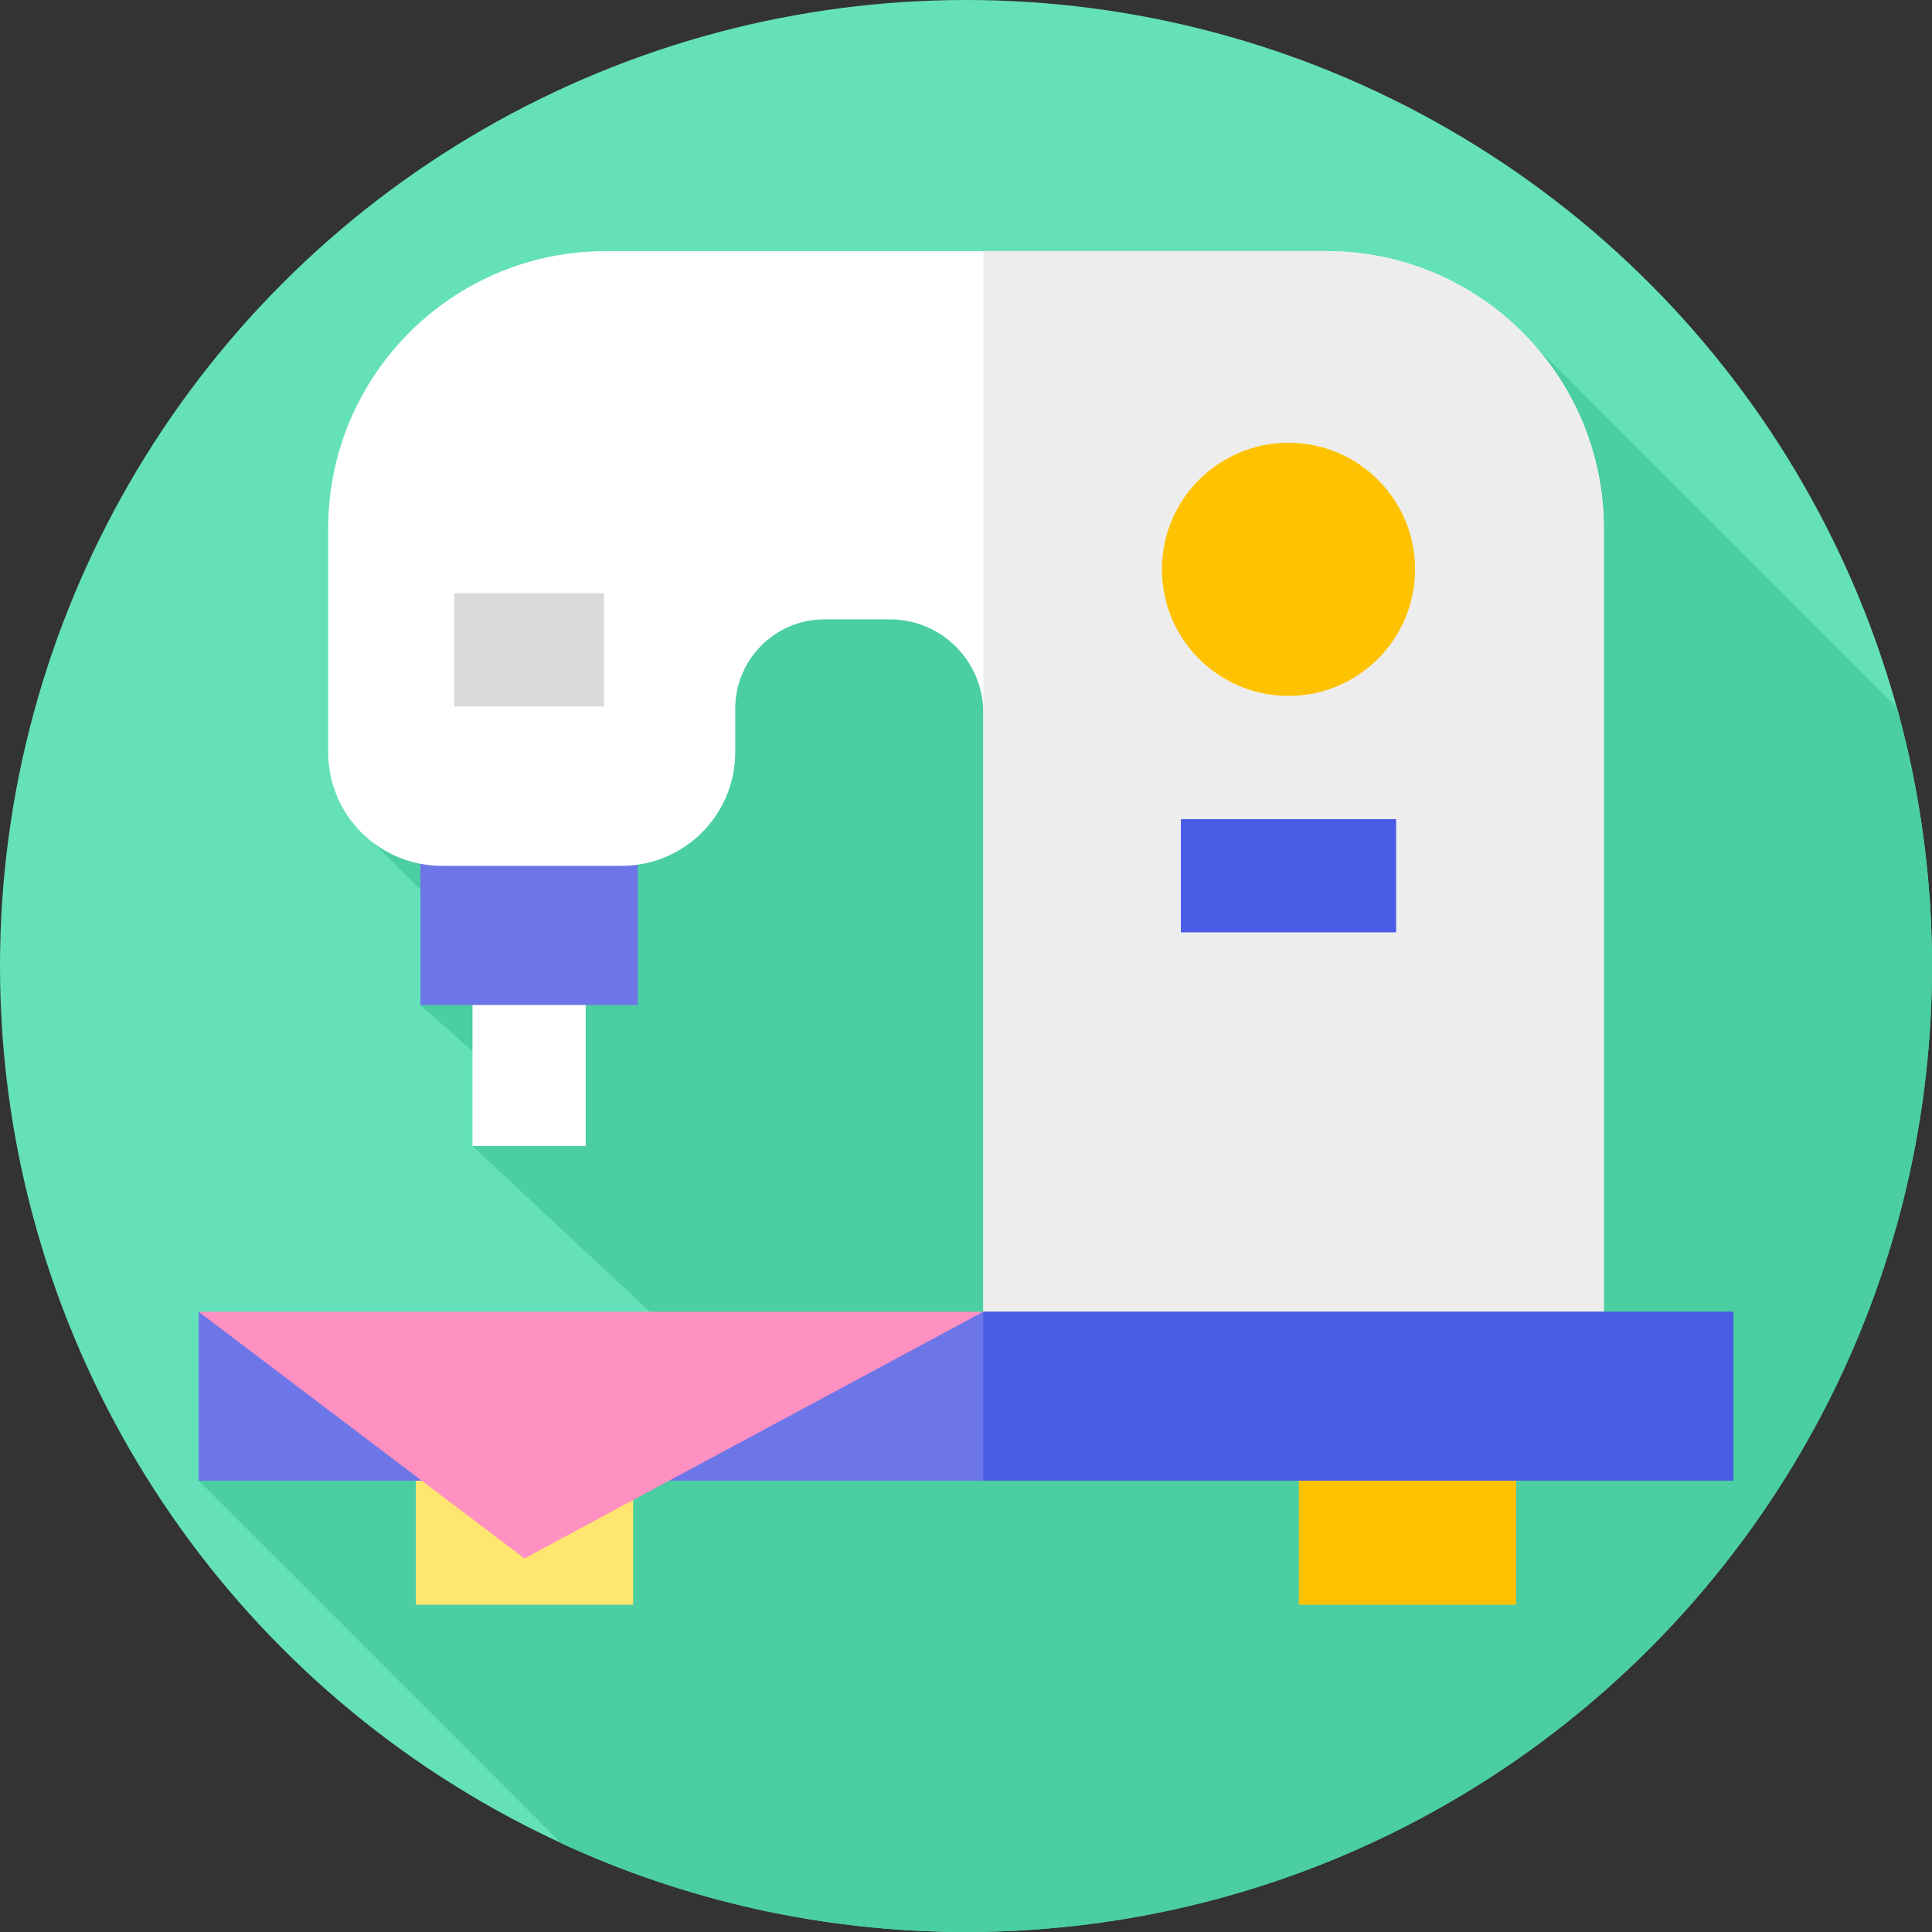 <svg id="Layer_1" enable-background="new 0 0 512 512" height="512" viewBox="0 0 512 512" width="512" xmlns="http://www.w3.org/2000/svg"><rect x="0" y="0" width="512" height="512" fill="#333333" stroke="none"/><g><g id="XMLID_469_"><g id="XMLID_488_"><g id="XMLID_501_"><g id="XMLID_502_"><g id="XMLID_503_"><g id="XMLID_504_"><g id="XMLID_505_"><g id="XMLID_506_"><g id="XMLID_507_"><g id="XMLID_508_"><g id="XMLID_509_"><g id="XMLID_510_"><g id="XMLID_511_"><g id="XMLID_512_"><circle id="XMLID_513_" cx="256" cy="256" fill="#65e1ba" r="256"/></g></g></g></g></g></g></g></g></g></g></g></g></g></g><path d="m512 256c0-23.717-3.239-46.675-9.275-68.47l-96.185-96.176-210.04 53.646-97.434 78.455 21.331 21.315c.021.042-8.981 21.559-8.981 21.559l19.043 16.921-5.244 20.468 73.797 68.937-146.369 19.735 96.113 96.113c32.622 15.073 68.947 23.497 107.244 23.497 141.385 0 256-114.615 256-256z" fill="#4acea2"/><g><g><path d="m125.215 264.051h30v39.667h-30z" fill="#fff"/><path d="m111.416 227.843h57.598v38.486h-57.598z" fill="#6d76e7"/><g><path d="m110.191 386.792h57.598v38.486h-57.598z" fill="#ffe670"/><path d="m344.211 386.792h57.598v38.486h-57.598z" fill="#ffc200"/></g><path d="m351.482 66.551h-190.964c-40.621 0-73.551 32.93-73.551 73.551v59.225c0 16.641 13.49 30.13 30.13 30.13h47.619c16.641 0 30.13-13.49 30.13-30.13v-11.531c0-13.065 10.592-23.657 23.657-23.657h17.325c13.673 0 24.758 11.084 24.758 24.758v165.653h164.448v-214.447c-.001-40.622-32.931-73.552-73.552-73.552z" fill="#fff"/><path d="m425.03 140.1v214.45h-164.45v-6.92h.01v-281.08h90.89c40.62 0 73.55 32.93 73.55 73.55z" fill="#ededed"/><path d="m312.945 217.086h57.044v30h-57.044z" fill="#4a5be5"/><path d="m52.643 392.39v-44.761l95.69 18.704 112.252-18.704h198.772v44.761z" fill="#6d76e7"/><path d="m459.36 347.63v44.76h-198.77v-37.84h-.01v-6.92z" fill="#4a5be5"/><circle cx="341.467" cy="150.877" fill="#ffc200" r="33.542"/><path d="m52.643 347.629 86.347 65.371 121.595-65.371z" fill="#ff90c2"/><path d="m120.381 157.236h39.667v30h-39.667z" fill="#d9d9db"/></g><path d="m260.58 347.63h.01v6.92h-.01z" fill="#4a5be5"/></g></g></svg>